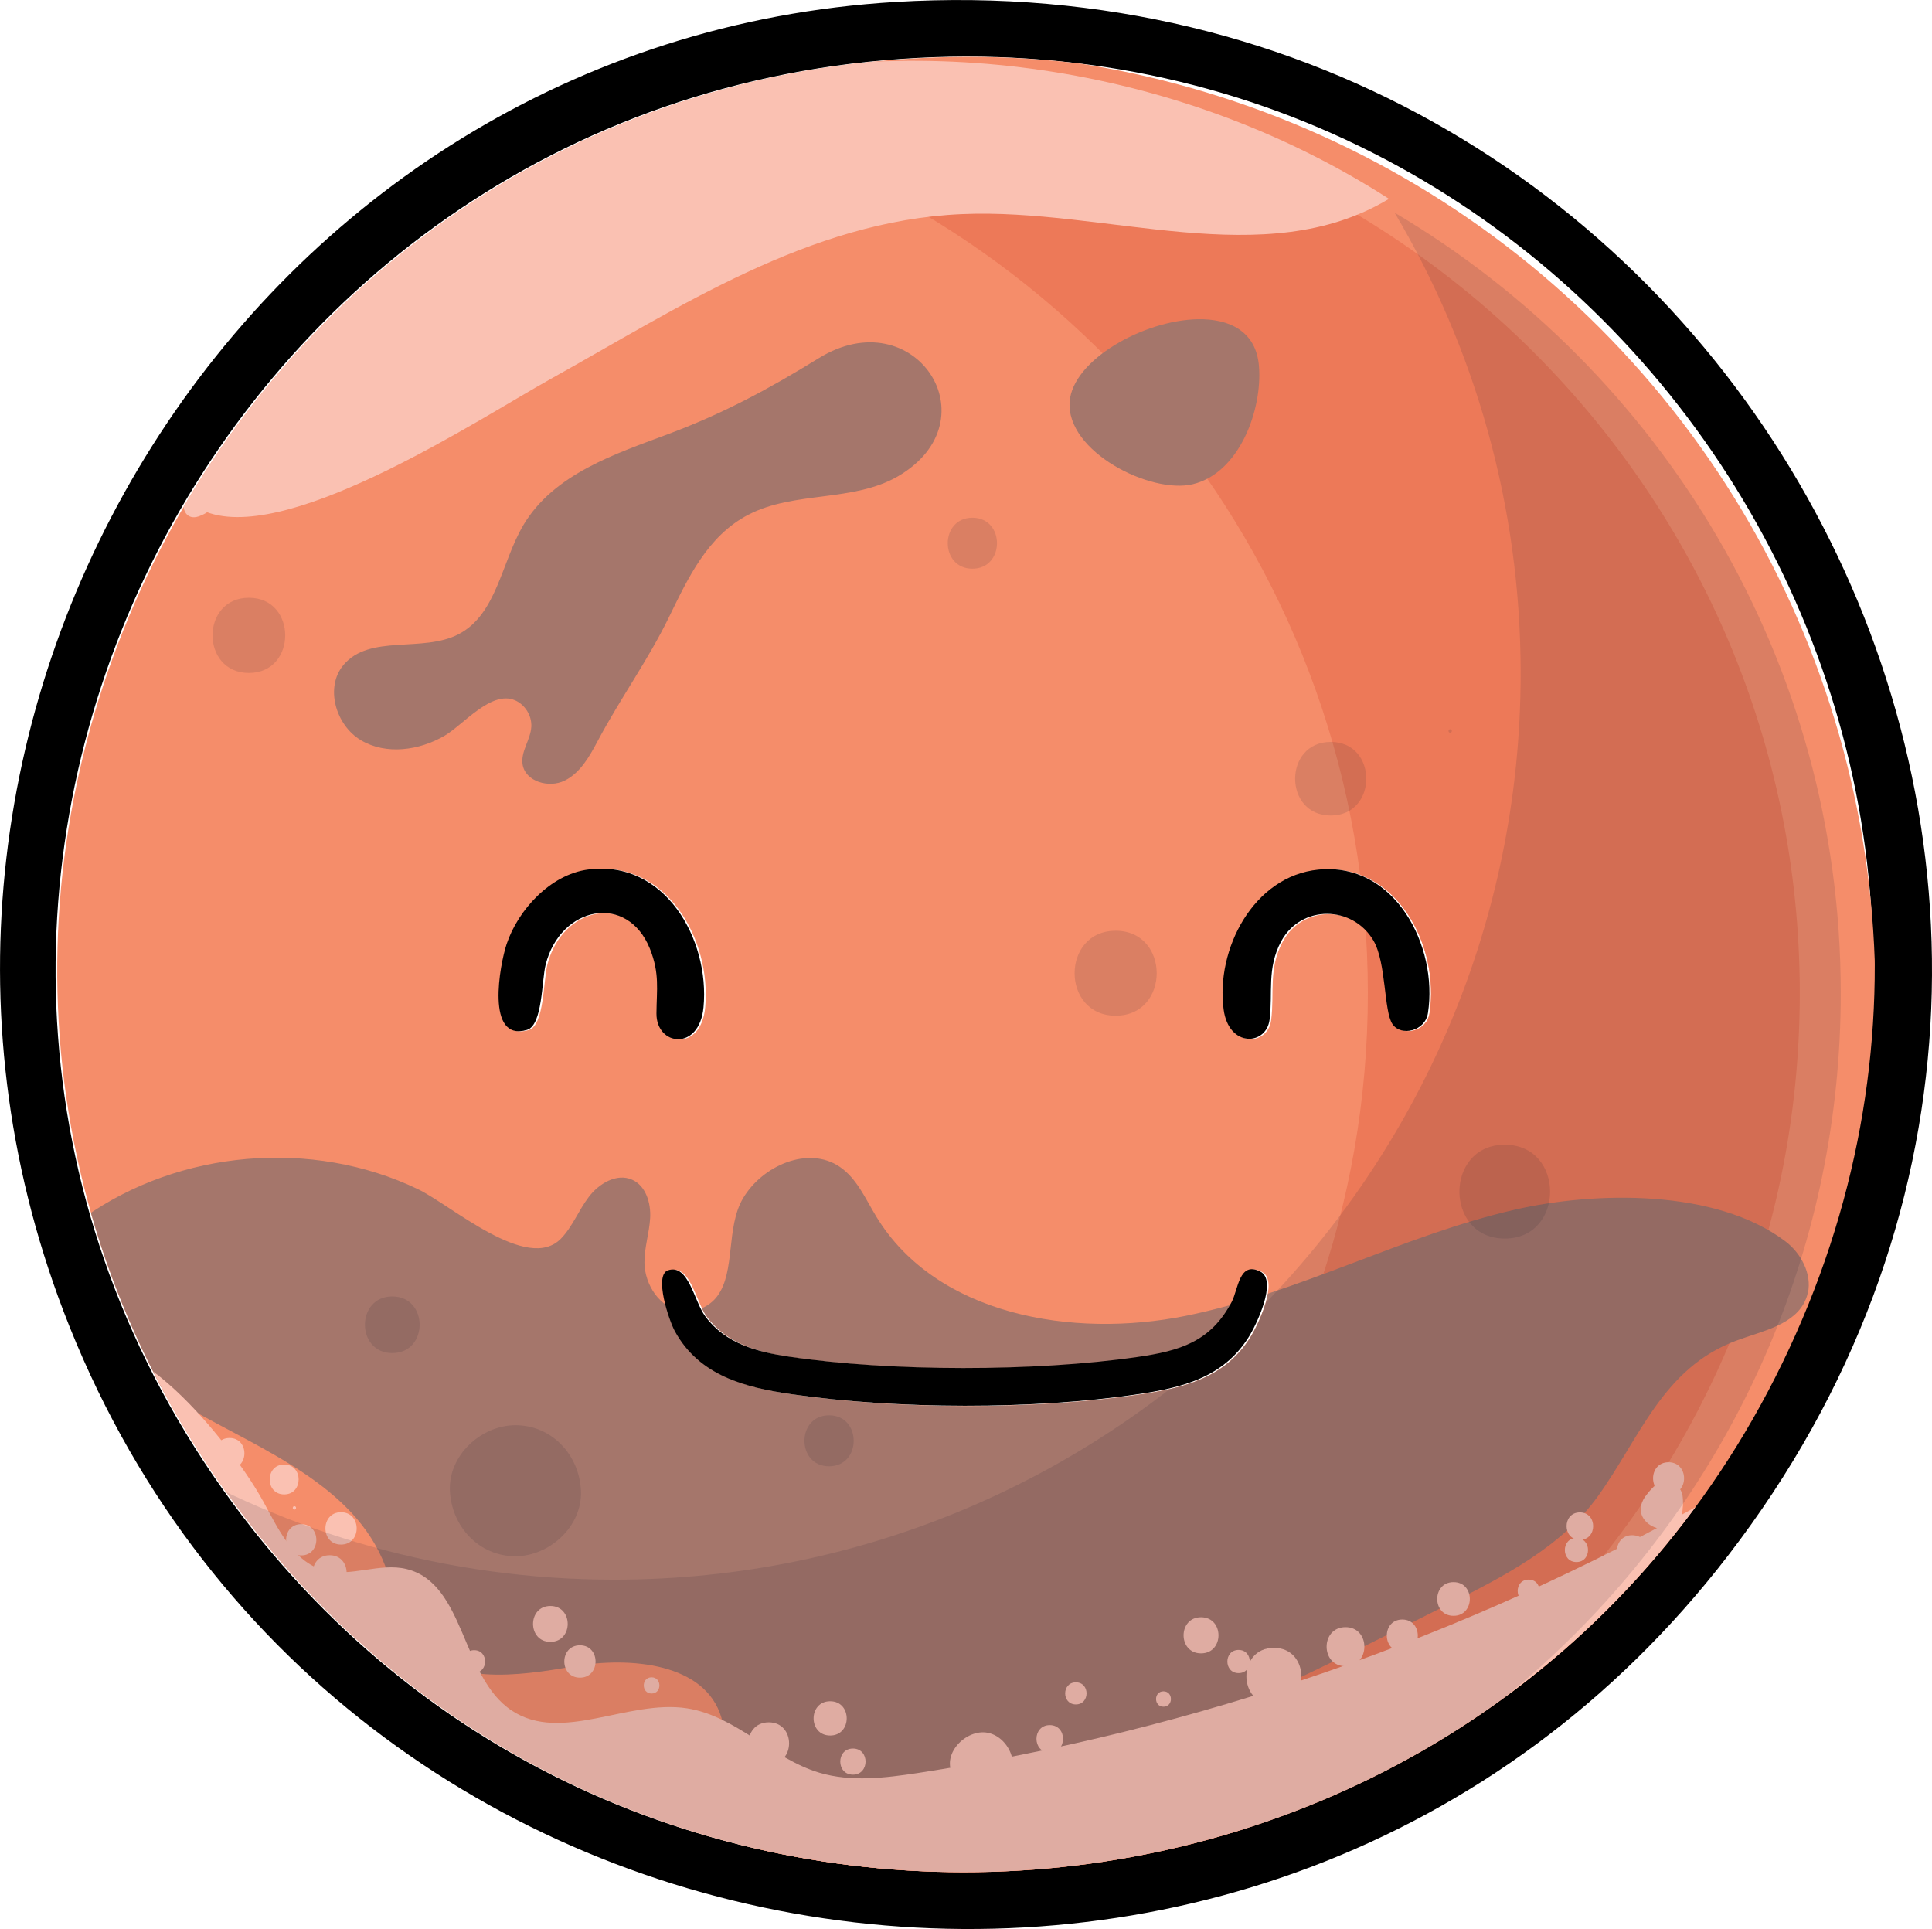 <?xml version="1.0" encoding="UTF-8"?>
<svg id="Layer_2" data-name="Layer 2" xmlns="http://www.w3.org/2000/svg" xmlns:xlink="http://www.w3.org/1999/xlink" viewBox="0 0 230 229.63">
  <defs>
    <style>
      .cls-1 {
        opacity: .12;
      }

      .cls-2 {
        opacity: .56;
      }

      .cls-2, .cls-3 {
        fill: #10172e;
      }

      .cls-4 {
        fill: #f58d6a;
      }

      .cls-5 {
        fill: none;
      }

      .cls-6 {
        opacity: .21;
      }

      .cls-7 {
        fill: #fac1b2;
      }

      .cls-8 {
        fill: #a5766b;
      }

      .cls-9 {
        clip-path: url(#clippath);
      }

      .cls-10 {
        fill: #ed7958;
      }
    </style>
    <clipPath id="clippath">
      <path class="cls-5" d="M109.41,6.92c81.85-4.3,138.75,81.29,102.77,155.35-35.38,72.83-136.29,82.02-184.3,16.67C-23.08,109.57,23.97,11.41,109.41,6.92ZM70.15,103.54c-4.43.61-8.27,4.77-9.64,8.87-.81,2.43-2.54,11.69,2.43,10.21,1.86-.55,1.74-5.89,2.22-7.78,1.78-6.98,9.73-8.54,12.41-1.88,1.19,2.95.8,4.85.78,7.7-.02,3.88,5.11,4.55,5.6-.73.76-8.11-4.65-17.65-13.8-16.39ZM157.16,103.55c-7.76.76-12.26,9.51-11.3,16.65.61,4.56,5.07,4.32,5.47,1.22.41-3.17-.36-6.13,1.39-9.35,2.37-4.36,8.5-4.28,10.97-.08,1.55,2.63,1.22,8.39,2.27,9.95,1.01,1.5,3.88.86,4.22-1.3,1.25-7.96-3.9-17.98-13.02-17.09ZM79.73,151.25c-1.73.58.1,5.98.8,7.26,2.91,5.31,8.39,6.71,13.96,7.51,12.43,1.79,28.67,1.84,41.09,0,5.35-.79,10.18-1.97,13.23-6.76.92-1.44,3.52-6.81,1.4-7.86-2.52-1.25-2.6,2.13-3.4,3.64-2.51,4.74-6.18,5.81-11.23,6.54-12.12,1.75-29.31,1.76-41.42-.04-3.87-.57-7.59-1.55-10.01-4.8-1.33-1.79-1.98-6.3-4.43-5.48Z"/>
    </clipPath>
  </defs>
  <g id="Layer_6" data-name="Layer 6">
    <g>
      <path d="M106.62.23c98.9-5.92,159.94,106,99.08,184.98-54.49,70.72-166.41,54.07-198.14-29.12C-19.74,84.54,30.05,4.81,106.62.23ZM109.21,6.89C23.77,11.38-23.27,109.55,27.68,178.91c48.01,65.35,148.91,56.16,184.3-16.67C247.96,88.18,191.06,2.59,109.21,6.89Z"/>
      <g class="cls-9">
        <g>
          <g>
            <circle class="cls-4" cx="111.23" cy="118.24" r="112.02" transform="translate(-51.03 113.28) rotate(-45)"/>
            <path class="cls-10" d="M162.84,118.24c0-50.65-35.08-93.23-82.2-104.8,8.25-2.02,16.85-3.12,25.71-3.12,59.5,0,107.91,48.41,107.91,107.91s-48.41,107.92-107.91,107.92c-8.86,0-17.47-1.1-25.71-3.12,47.13-11.57,82.2-54.15,82.2-104.8Z"/>
            <path class="cls-7" d="M114.46,25.49c17.25-.77,36.11,7.1,50.89-1.82-24.09-15.49-54.75-20.39-82.47-13.17-16.27,4.24-31.41,12.62-43.84,23.92-6.06,5.51-26.38,22.84-14,26.69,10.17,3.16,32.25-11.4,40.41-15.94,15.36-8.55,30.87-18.88,49.01-19.68Z"/>
            <path class="cls-8" d="M215.23,153.91c.48-2.26-.81-4.73-2.7-6.15-8.28-6.25-22.61-5.94-32.13-3.77-13.41,3.06-25.75,9.93-39.24,12.65-13.48,2.72-29.72-.07-36.85-11.83-1.28-2.11-2.3-4.52-4.34-5.91-3.74-2.54-9.21-.15-11.51,3.74-2.06,3.47-.88,8.72-3.07,11.66-.95,1.27-2.61,1.99-4.19,1.78-2.63-.35-4.44-3.11-4.48-5.76-.02-1.79.58-3.54.68-5.33.1-1.79-.52-3.85-2.16-4.56-1.82-.8-3.94.46-5.14,2.05-1.21,1.58-1.93,3.53-3.31,4.96-3.99,4.12-13.06-3.97-17.04-5.88-12.57-6.03-28.37-4.69-39.75,3.38-8.35,5.92,3.54,17.59,12.44,22.67,8.89,5.07,19.74,9.23,23.41,18.78,1.14,2.98,1.49,6.34,3.4,8.89,4.09,5.45,12.38,4.25,19.09,3.08,6.71-1.16,15.64-.4,17.55,6.14.98,3.34-.4,7.19,1.2,10.27,5.28,10.15,32.28-.89,39.74-3.43,15.82-5.4,30.8-12.92,45.7-20.42,6.57-3.3,13.4-6.82,17.69-12.79,4.98-6.92,7.73-15.28,16.46-18.53,3.13-1.17,7.06-1.87,8.31-4.96.1-.24.17-.48.22-.72Z"/>
            <path class="cls-7" d="M31.28,178.62c1.81,3.33,3.61,7.3,7.26,8.3,3.19.88,6.64-.92,9.85-.14,7.01,1.71,6.5,12.85,12.52,16.84,5.92,3.93,13.83-1.33,20.86-.26,5.82.89,10.14,5.99,15.78,7.67,3.78,1.12,7.83.62,11.73.03,33.05-5.05,65.16-16.16,94.27-32.6-22.38,33.32-63.8,52.83-103.74,48.85-19.6-1.95-38.47-9.54-54.36-21.11-14.46-10.52-31.74-27.53-36.62-45.32,7.44-3.76,19.49,12.3,22.44,17.74Z"/>
            <g>
              <path class="cls-7" d="M27.33,174.84c2.35,0,2.36-3.66,0-3.66s-2.36,3.66,0,3.66h0Z"/>
              <path class="cls-7" d="M33.83,177.9c2.29,0,2.3-3.56,0-3.56s-2.3,3.56,0,3.56h0Z"/>
              <path class="cls-7" d="M35.05,179.71c.26,0,.26-.41,0-.41s-.26.41,0,.41h0Z"/>
              <path class="cls-7" d="M35.86,185.16c2.4,0,2.4-3.72,0-3.72s-2.4,3.72,0,3.72h0Z"/>
              <path class="cls-7" d="M39.25,189.31c2.68,0,2.69-4.17,0-4.17s-2.69,4.17,0,4.17h0Z"/>
              <path class="cls-7" d="M40.6,183.87c2.48,0,2.48-3.85,0-3.85s-2.48,3.85,0,3.85h0Z"/>
              <path class="cls-7" d="M56.45,199.14c1.73,0,1.74-2.7,0-2.7s-1.74,2.7,0,2.7h0Z"/>
              <path class="cls-7" d="M65.52,195.45c2.75,0,2.75-4.27,0-4.27s-2.75,4.27,0,4.27h0Z"/>
              <path class="cls-7" d="M69.04,199.71c2.48,0,2.48-3.85,0-3.85s-2.48,3.85,0,3.85h0Z"/>
              <path class="cls-7" d="M77.57,201.6c1.24,0,1.24-1.93,0-1.93s-1.24,1.93,0,1.93h0Z"/>
              <path class="cls-7" d="M91.52,210.04c3.22,0,3.23-5.01,0-5.01s-3.23,5.01,0,5.01h0Z"/>
              <path class="cls-7" d="M98.83,206.6c2.62,0,2.63-4.08,0-4.08s-2.63,4.08,0,4.08h0Z"/>
              <path class="cls-7" d="M101.54,211.26c2,0,2.01-3.11,0-3.11s-2.01,3.11,0,3.11h0Z"/>
              <path class="cls-7" d="M119.32,212.57c.05-.04.11-.09.16-.13,2.35-1.95.62-5.87-2.11-6.2-2.63-.31-5.61,2.93-3.66,5.46.04.06.09.11.13.17,1.45,1.89,3.58,2.27,5.47.7h0Z"/>
              <path class="cls-7" d="M124.97,208.63c2.11,0,2.11-3.27,0-3.27s-2.11,3.27,0,3.27h0Z"/>
              <path class="cls-7" d="M128.08,202.9c1.69,0,1.7-2.63,0-2.63s-1.7,2.63,0,2.63h0Z"/>
              <path class="cls-7" d="M138.51,203.17c1.18,0,1.18-1.83,0-1.83s-1.18,1.83,0,1.83h0Z"/>
              <path class="cls-7" d="M142.98,196.82c2.77,0,2.77-4.3,0-4.3s-2.77,4.3,0,4.3h0Z"/>
              <path class="cls-7" d="M147.45,199.17c1.78,0,1.78-2.76,0-2.76s-1.78,2.76,0,2.76h0Z"/>
              <path class="cls-7" d="M151.65,202.93c4.36,0,4.36-6.77,0-6.77s-4.36,6.77,0,6.77h0Z"/>
              <path class="cls-7" d="M160.18,198.35c2.99,0,3-4.65,0-4.65s-3,4.65,0,4.65h0Z"/>
              <path class="cls-7" d="M166.94,196.61c2.46,0,2.46-3.82,0-3.82s-2.46,3.82,0,3.82h0Z"/>
              <path class="cls-7" d="M173.04,192.35c2.58,0,2.59-4.01,0-4.01s-2.59,4.01,0,4.01h0Z"/>
              <path class="cls-7" d="M181.98,190.74c1.73,0,1.74-2.7,0-2.7s-1.74,2.7,0,2.7h0Z"/>
              <path class="cls-7" d="M187.67,185.95c1.84,0,1.84-2.86,0-2.86s-1.84,2.86,0,2.86h0Z"/>
              <path class="cls-7" d="M194.17,187.65c2.46,0,2.46-3.82,0-3.82s-2.46,3.82,0,3.82h0Z"/>
              <path class="cls-7" d="M196.02,186.25c.09-.36.18-.72.27-1.08.61-2.42-3.14-3.46-3.74-1.03l-.27,1.08c-.61,2.42,3.14,3.46,3.74,1.03h0Z"/>
              <path class="cls-7" d="M200.31,179.64c.06-.45.06-.9.02-1.35-.07-1.69-2.1-2.6-3.35-1.39-.34.29-.64.62-.91.98-2.98,3.6,3.93,6.27,4.25,1.76h0Z"/>
              <path class="cls-7" d="M198.64,177.89c2.46,0,2.46-3.82,0-3.82s-2.46,3.82,0,3.82h0Z"/>
              <path class="cls-7" d="M188.08,183.31c2.11,0,2.11-3.27,0-3.27s-2.11,3.27,0,3.27h0Z"/>
              <path class="cls-7" d="M23.84,61.4c.7-.3.76-.34,1.28-.84.2-.19.2-.54,0-.73-.52-.5-.59-.55-1.28-.84-2.64-1.12-2.64,3.53,0,2.41h0Z"/>
            </g>
            <g class="cls-6">
              <path class="cls-2" d="M166.03,25.33c9.52,16.07,15,34.81,15,54.8,0,59.5-48.41,107.92-107.91,107.92-20,0-38.73-5.49-54.8-15.01,18.81,31.76,53.4,53.11,92.91,53.11,59.51,0,107.91-48.41,107.91-107.92,0-39.51-21.35-74.11-53.11-92.91Z"/>
            </g>
          </g>
          <path class="cls-8" d="M62.3,62.52c-2.62,4.42-3.15,10.61-7.71,12.98-4.29,2.23-10.59-.05-13.7,3.66-2.24,2.67-.92,7.18,2.08,8.96,3,1.78,6.95,1.22,9.96-.54,2.21-1.29,5.55-5.43,8.37-4.22,1.21.52,2.03,1.84,1.95,3.16-.09,1.54-1.27,2.93-1.04,4.46.31,2.06,3.13,2.87,5,1.95,1.87-.92,2.96-2.87,3.94-4.71,2.69-5.07,6-9.64,8.48-14.73,2.28-4.68,4.6-9.69,9.45-12.21,5.49-2.86,12.53-1.47,17.87-4.61,11.37-6.69,1.92-21.06-9.48-14.03-5.94,3.66-11.24,6.52-17.83,9-6.31,2.37-13.69,4.73-17.35,10.89Z"/>
          <path class="cls-8" d="M142.6,38c3.81-.07,6.92,1.47,7.27,5.52.45,5.18-2.28,12.77-7.87,14.12-5.02,1.21-15.11-3.88-14.66-9.83.37-4.97,8.81-9.7,15.26-9.81Z"/>
          <g class="cls-1">
            <path class="cls-3" d="M46.7,161.07c4.34,0,4.34-6.74,0-6.74s-4.34,6.74,0,6.74h0Z"/>
            <path class="cls-3" d="M61.36,185.26c4.08,0,7.99-3.59,7.8-7.8-.19-4.23-3.43-7.8-7.8-7.8-4.08,0-7.99,3.59-7.8,7.8.19,4.22,3.43,7.8,7.8,7.8h0Z"/>
            <path class="cls-3" d="M98.7,174.55c3.9,0,3.91-6.07,0-6.07s-3.91,6.07,0,6.07h0Z"/>
            <path class="cls-3" d="M179.14,147.44c7.19,0,7.2-11.17,0-11.17s-7.2,11.17,0,11.17h0Z"/>
            <path class="cls-3" d="M172.64,87.22c.26,0,.26-.41,0-.41s-.26.41,0,.41h0Z"/>
            <path class="cls-3" d="M158.42,97.08c5.64,0,5.65-8.76,0-8.76s-5.65,8.76,0,8.76h0Z"/>
            <path class="cls-3" d="M132.82,120.91c6.5,0,6.52-10.11,0-10.11s-6.52,10.11,0,10.11h0Z"/>
            <path class="cls-3" d="M115.76,67.7c3.9,0,3.91-6.07,0-6.07s-3.91,6.07,0,6.07h0Z"/>
            <path class="cls-3" d="M29.63,80.11c5.76,0,5.77-8.95,0-8.95s-5.77,8.95,0,8.95h0Z"/>
          </g>
        </g>
      </g>
      <path d="M79.53,151.22c2.44-.82,3.09,3.69,4.43,5.48,2.41,3.25,6.14,4.23,10.01,4.8,12.11,1.8,29.31,1.79,41.42.04,5.06-.73,8.72-1.8,11.23-6.54.8-1.51.88-4.89,3.4-3.64,2.12,1.05-.48,6.42-1.4,7.86-3.05,4.79-7.88,5.97-13.23,6.76-12.42,1.84-28.66,1.79-41.09,0-5.57-.8-11.05-2.2-13.96-7.51-.7-1.28-2.53-6.68-.8-7.26Z"/>
      <path d="M156.97,103.52c9.11-.89,14.26,9.13,13.02,17.09-.34,2.16-3.21,2.8-4.22,1.3-1.05-1.56-.72-7.32-2.27-9.95-2.47-4.2-8.6-4.28-10.97.08-1.75,3.22-.98,6.18-1.39,9.35-.4,3.09-4.86,3.34-5.47-1.22-.96-7.14,3.54-15.89,11.3-16.65Z"/>
      <path d="M69.95,103.52c9.16-1.26,14.57,8.28,13.8,16.39-.5,5.28-5.63,4.61-5.6.73.02-2.85.4-4.75-.78-7.7-2.68-6.66-10.63-5.1-12.41,1.88-.48,1.89-.36,7.23-2.22,7.78-4.97,1.48-3.24-7.78-2.43-10.21,1.37-4.1,5.22-8.26,9.64-8.87Z"/>
    </g>
  </g>
</svg>